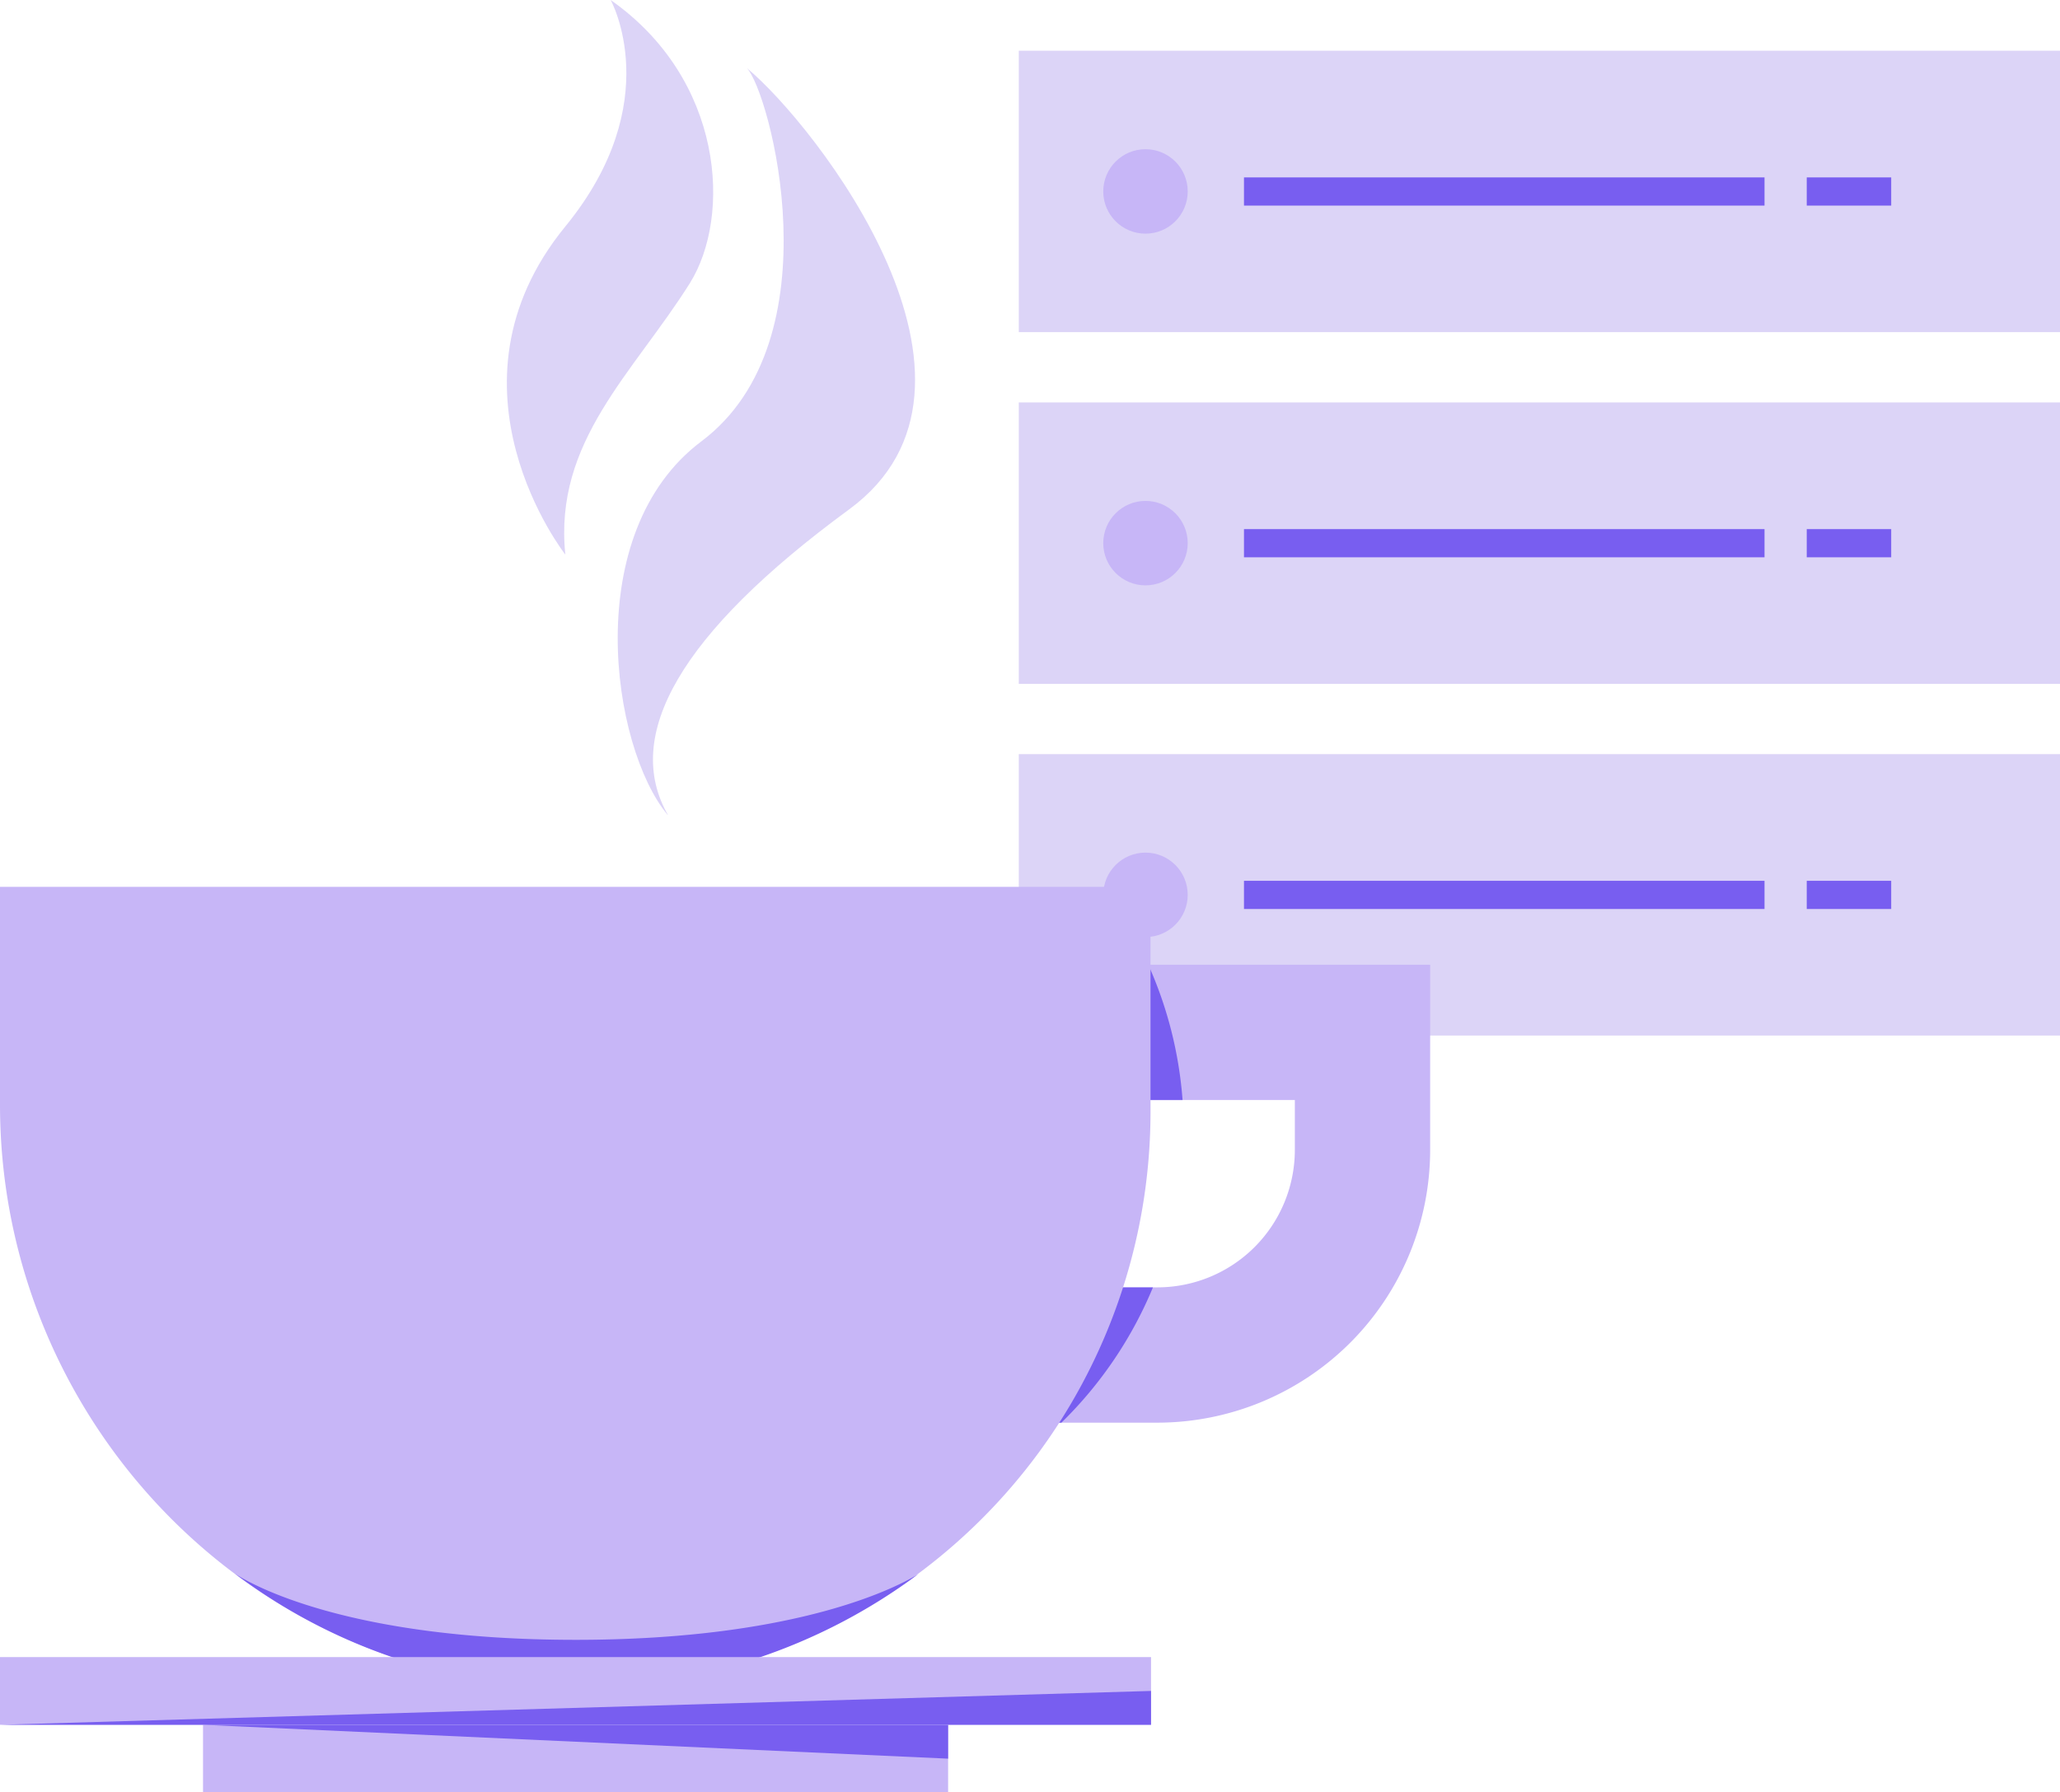 <svg xmlns="http://www.w3.org/2000/svg" viewBox="0 0 160 139.23"><title>usp-01</title><rect x="79.13" y="58.58" width="80.87" height="21.86" fill="#dcd4f7"/><circle cx="88.97" cy="69.51" r="3.28" fill="#c7b6f7"/><rect x="96.62" y="68.42" width="40.43" height="2.19" fill="#785ef0"/><rect x="79.13" y="3.94" width="80.87" height="21.86" fill="#dcd4f7"/><rect x="79.13" y="31.26" width="80.87" height="21.86" fill="#dcd4f7"/><circle cx="88.97" cy="14.87" r="3.28" fill="#c7b6f7"/><rect x="96.62" y="13.78" width="40.43" height="2.19" fill="#785ef0"/><circle cx="88.97" cy="42.19" r="3.28" fill="#c7b6f7"/><rect x="96.62" y="41.1" width="40.43" height="2.19" fill="#785ef0"/><rect x="140.33" y="68.42" width="6.56" height="2.19" fill="#785ef0"/><rect x="140.33" y="13.78" width="6.56" height="2.19" fill="#785ef0"/><rect x="140.33" y="41.1" width="6.56" height="2.19" fill="#785ef0"/><path d="M86.92,74.94V85.45h13.65v3.86A10.68,10.68,0,0,1,89.91,100H81.44a5.25,5.25,0,0,0,0,10.51h8.47a21.2,21.2,0,0,0,21.17-21.17V74.94Z" fill="#c7b6f7"/><path d="M81.44,100a5.25,5.25,0,1,0,0,10.51h1A31.63,31.63,0,0,0,89.55,100Z" fill="#785ef0"/><path d="M86.92,85.45h4.93a31.39,31.39,0,0,0-2.66-10.51H86.92Z" fill="#785ef0"/><path d="M0,68.89V85.8c0,24.65,19.72,45.08,44.36,45.26a44.7,44.7,0,0,0,45-44.7V68.89Z" fill="#c7b6f7"/><path d="M71.33,122.27c-1.45.9-9.21,5.11-26.62,5.11-17.77,0-25.27-4.36-26.45-5.13a44.11,44.11,0,0,0,17.87,8l8.51.84A44.5,44.5,0,0,0,71.33,122.27Z" fill="#785ef0"/><rect x="15.77" y="133.98" width="57.87" height="5.25" fill="#c7b6f7"/><polygon points="73.64 136.61 15.77 133.98 73.64 133.98 73.64 136.61" fill="#785ef0"/><rect y="128.72" width="89.4" height="5.25" fill="#c7b6f7"/><polygon points="89.4 131.35 0 133.98 89.4 133.98 89.4 131.35" fill="#785ef0"/><path d="M51.88,63.31c-3.52-6.15.88-14.07,14.07-23.74S63.31,9.67,58,5.28c1.76,1.76,7,21.1-3.52,29-9.46,7.1-7,23.74-2.64,29" fill="#dcd4f7"/><path d="M43.91,43.08C43,34.29,49.18,29,53.58,22c3.26-5.22,2.64-15.83-6.15-22,0,0,4.4,7.91-3.52,17.59C33.69,30.08,43.91,43.08,43.91,43.08Z" fill="#dcd4f7"/></svg>